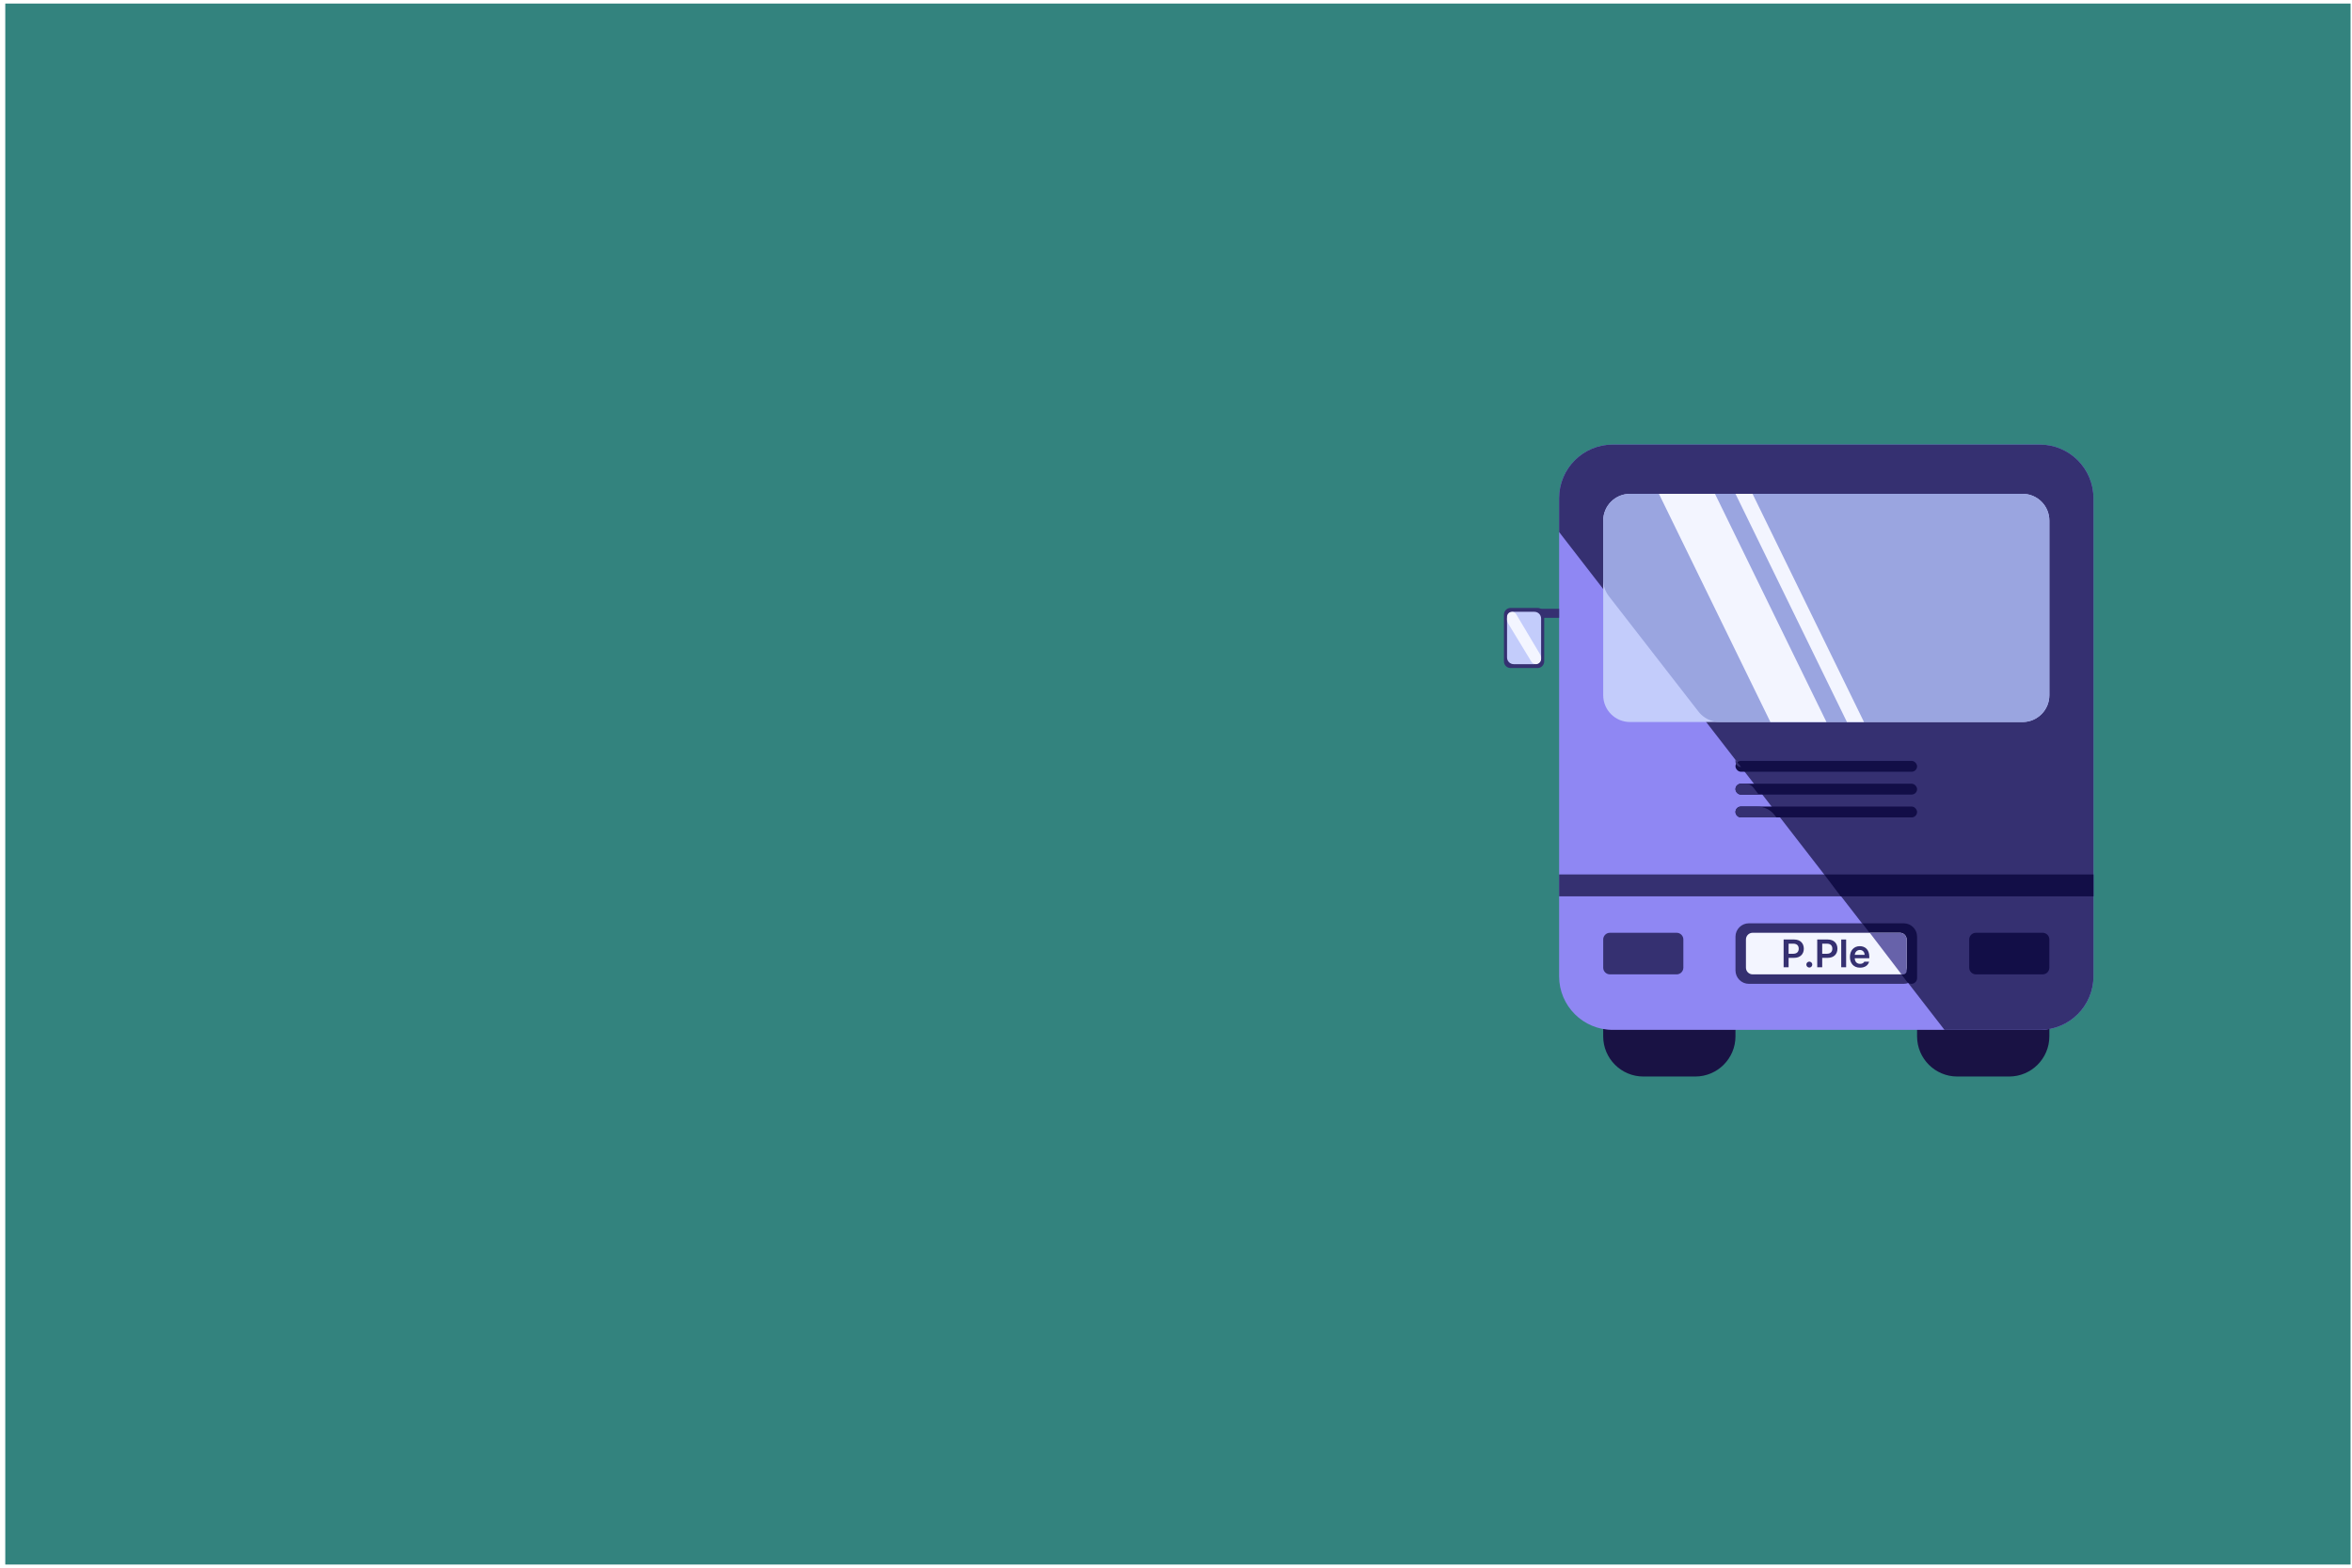 <svg width="351" height="234" viewBox="0 0 351 234" fill="none" xmlns="http://www.w3.org/2000/svg">
<rect x="0.787" y="0.531" width="350" height="233" fill="#33837E"/>
<path d="M239.252 143.816C239.252 140.503 241.938 137.816 245.252 137.816H252.992C256.306 137.816 258.992 140.503 258.992 143.816V154.686C258.992 158 256.306 160.686 252.992 160.686H245.252C241.938 160.686 239.252 158 239.252 154.686V143.816Z" fill="#191244"/>
<path d="M286.094 143.816C286.094 140.503 288.78 137.816 292.094 137.816H299.834C303.147 137.816 305.834 140.503 305.834 143.816V154.686C305.834 158 303.147 160.686 299.834 160.686H292.094C288.78 160.686 286.094 158 286.094 154.686V143.816Z" fill="#191244"/>
<path d="M232.672 74.359C232.672 69.941 236.254 66.359 240.672 66.359H304.415C308.834 66.359 312.415 69.941 312.415 74.359V145.722C312.415 150.14 308.834 153.722 304.415 153.722H240.672C236.254 153.722 232.672 150.14 232.672 145.722V74.359Z" fill="#8F87F3"/>
<path d="M304.415 66.359H240.672C236.254 66.359 232.672 69.941 232.672 74.359V79.412L290.184 153.722H304.415C308.834 153.722 312.415 150.14 312.415 145.722V74.359C312.415 69.941 308.834 66.359 304.415 66.359Z" fill="#353071"/>
<path d="M232.672 130.523H312.415V133.79H232.672V130.523Z" fill="#353071"/>
<path d="M312.415 133.79V130.523H272.242L274.701 133.79H312.415Z" fill="#120E47"/>
<path d="M239.254 77.711C239.254 75.502 241.045 73.711 243.254 73.711H301.834C304.043 73.711 305.834 75.502 305.834 77.711V103.772C305.834 105.981 304.043 107.772 301.834 107.772H243.254C241.045 107.772 239.254 105.981 239.254 103.772V77.711Z" fill="#C3CCFB"/>
<path d="M301.834 73.711H243.254C241.045 73.711 239.254 75.502 239.254 77.711V86.531C239.254 87.419 239.55 88.282 240.094 88.983L253.478 106.225C254.236 107.201 255.402 107.772 256.638 107.772H301.834C304.043 107.772 305.834 105.981 305.834 103.772V77.711C305.834 75.502 304.043 73.711 301.834 73.711Z" fill="#9AA5E0"/>
<path d="M247.57 73.711H255.936L272.569 107.772H264.203L247.57 73.711Z" fill="#F3F5FF"/>
<path d="M258.994 73.711H261.539L278.171 107.772H275.627L258.994 73.711Z" fill="#F3F5FF"/>
<path d="M258.994 139.816C258.994 138.712 259.89 137.816 260.994 137.816H284.095C285.199 137.816 286.095 138.712 286.095 139.816V144.851C286.095 145.955 285.199 146.851 284.095 146.851H260.994C259.89 146.851 258.994 145.955 258.994 144.851V139.816Z" fill="#353071"/>
<path d="M286.096 146.005V139.816C286.096 138.712 285.2 137.816 284.096 137.816H277.912L284.579 146.519C284.739 146.728 284.987 146.851 285.25 146.851C285.717 146.851 286.096 146.472 286.096 146.005Z" fill="#120E47"/>
<path d="M260.555 140.23C260.555 139.678 261.002 139.23 261.555 139.23H283.536C284.089 139.23 284.536 139.678 284.536 140.23V144.438C284.536 144.991 284.089 145.438 283.536 145.438H261.555C261.002 145.438 260.555 144.991 260.555 144.438V140.23Z" fill="#F3F5FF"/>
<path d="M284.536 144.938V140.23C284.536 139.678 284.089 139.23 283.536 139.23H279.031L283.771 145.438H284.036C284.312 145.438 284.536 145.215 284.536 144.938Z" fill="#6762AA"/>
<path d="M239.254 140.23C239.254 139.678 239.702 139.23 240.254 139.23H250.215C250.767 139.23 251.215 139.678 251.215 140.23V144.438C251.215 144.991 250.767 145.438 250.215 145.438H240.254C239.702 145.438 239.254 144.991 239.254 144.438V140.23Z" fill="#353071"/>
<path d="M266.178 144.376V140.234H267.734C268.683 140.234 269.189 140.812 269.192 141.607C269.189 142.399 268.677 142.974 267.722 142.974H266.921V144.376H266.178ZM266.921 142.362H267.619C268.18 142.359 268.432 142.045 268.432 141.607C268.432 141.164 268.18 140.858 267.619 140.858H266.921V142.362Z" fill="#353071"/>
<path d="M270.016 144.422C269.77 144.422 269.567 144.221 269.57 143.975C269.567 143.735 269.77 143.538 270.016 143.535C270.253 143.538 270.456 143.735 270.456 143.975C270.456 144.221 270.253 144.422 270.016 144.422Z" fill="#353071"/>
<path d="M271.194 144.376V140.234H272.75C273.7 140.234 274.206 140.812 274.209 141.607C274.206 142.399 273.694 142.974 272.739 142.974H271.938V144.376H271.194ZM271.938 142.362H272.636C273.196 142.359 273.448 142.045 273.448 141.607C273.448 141.164 273.196 140.858 272.636 140.858H271.938V142.362Z" fill="#353071"/>
<path d="M275.507 140.234V144.376H274.775V140.234H275.507Z" fill="#353071"/>
<path d="M277.584 144.439C276.649 144.439 276.074 143.815 276.074 142.843C276.074 141.882 276.657 141.23 277.544 141.23C278.305 141.23 278.962 141.707 278.962 142.797V143.026H276.795C276.806 143.555 277.118 143.87 277.59 143.867C277.91 143.87 278.124 143.732 278.219 143.546H278.934C278.802 144.084 278.305 144.439 277.584 144.439ZM276.797 142.528H278.265C278.262 142.105 277.976 141.796 277.555 141.796C277.118 141.796 276.823 142.133 276.797 142.528Z" fill="#353071"/>
<path d="M293.873 140.23C293.873 139.678 294.321 139.23 294.873 139.23H304.834C305.387 139.23 305.834 139.678 305.834 140.23V144.438C305.834 144.991 305.387 145.438 304.834 145.438H294.873C294.321 145.438 293.873 144.991 293.873 144.438V140.23Z" fill="#120E47"/>
<rect x="228.75" y="90.869" width="3.923" height="1.351" fill="#353071"/>
<path d="M224.441 91.742C224.441 91.19 224.889 90.742 225.441 90.742H229.45C230.002 90.742 230.45 91.19 230.45 91.742V98.716C230.45 99.269 230.002 99.716 229.45 99.716H225.441C224.889 99.716 224.441 99.269 224.441 98.716V91.742Z" fill="#353071"/>
<path d="M224.904 92.32C224.904 91.768 225.352 91.32 225.904 91.32H228.987C229.539 91.32 229.987 91.768 229.987 92.32V98.138C229.987 98.69 229.539 99.138 228.987 99.138H225.904C225.352 99.138 224.904 98.69 224.904 98.138V92.32Z" fill="#C3CCFB"/>
<path d="M229.987 98.354V98.187C229.987 98.016 229.94 97.848 229.853 97.701L226.269 91.679C226.137 91.457 225.897 91.32 225.638 91.32C225.233 91.32 224.904 91.649 224.904 92.055V92.514C224.904 92.697 224.955 92.877 225.05 93.034L228.532 98.761C228.674 98.995 228.929 99.138 229.202 99.138C229.636 99.138 229.987 98.787 229.987 98.354Z" fill="#F3F5FF"/>
<g filter="url(#filter0_i_569_27156)">
<rect x="258.994" y="112.875" width="27.101" height="1.619" rx="0.81" fill="#120E47"/>
</g>
<path d="M258.994 113.422V113.654C258.994 114.118 259.37 114.494 259.834 114.494L258.994 113.422Z" fill="#353071"/>
<g filter="url(#filter1_i_569_27156)">
<rect x="258.994" y="116.281" width="27.101" height="1.619" rx="0.81" fill="#120E47"/>
</g>
<g filter="url(#filter2_i_569_27156)">
<path d="M260.484 116.281H259.804C259.357 116.281 258.994 116.644 258.994 117.091C258.994 117.538 259.357 117.901 259.804 117.901H262.473L261.661 116.857C261.379 116.494 260.944 116.281 260.484 116.281Z" fill="#353071"/>
</g>
<g filter="url(#filter3_i_569_27156)">
<rect x="258.994" y="119.691" width="27.101" height="1.619" rx="0.81" fill="#120D47"/>
</g>
<g filter="url(#filter4_i_569_27156)">
<path d="M262.251 119.691H259.804C259.357 119.691 258.994 120.054 258.994 120.501C258.994 120.948 259.357 121.311 259.804 121.311H265.105L264.817 120.943C264.2 120.153 263.254 119.691 262.251 119.691Z" fill="#353071"/>
</g>
<defs>
<filter id="filter0_i_569_27156" x="258.994" y="112.875" width="27.102" height="1.819" filterUnits="userSpaceOnUse" color-interpolation-filters="sRGB">
<feFlood flood-opacity="0" result="BackgroundImageFix"/>
<feBlend mode="normal" in="SourceGraphic" in2="BackgroundImageFix" result="shape"/>
<feColorMatrix in="SourceAlpha" type="matrix" values="0 0 0 0 0 0 0 0 0 0 0 0 0 0 0 0 0 0 127 0" result="hardAlpha"/>
<feOffset dy="0.7"/>
<feGaussianBlur stdDeviation="0.1"/>
<feComposite in2="hardAlpha" operator="arithmetic" k2="-1" k3="1"/>
<feColorMatrix type="matrix" values="0 0 0 0 0.047 0 0 0 0 0.035 0 0 0 0 0.183 0 0 0 1 0"/>
<feBlend mode="normal" in2="shape" result="effect1_innerShadow_569_27156"/>
</filter>
<filter id="filter1_i_569_27156" x="258.994" y="116.281" width="27.102" height="1.821" filterUnits="userSpaceOnUse" color-interpolation-filters="sRGB">
<feFlood flood-opacity="0" result="BackgroundImageFix"/>
<feBlend mode="normal" in="SourceGraphic" in2="BackgroundImageFix" result="shape"/>
<feColorMatrix in="SourceAlpha" type="matrix" values="0 0 0 0 0 0 0 0 0 0 0 0 0 0 0 0 0 0 127 0" result="hardAlpha"/>
<feOffset dy="0.7"/>
<feGaussianBlur stdDeviation="0.1"/>
<feComposite in2="hardAlpha" operator="arithmetic" k2="-1" k3="1"/>
<feColorMatrix type="matrix" values="0 0 0 0 0.047 0 0 0 0 0.035 0 0 0 0 0.183 0 0 0 1 0"/>
<feBlend mode="normal" in2="shape" result="effect1_innerShadow_569_27156"/>
</filter>
<filter id="filter2_i_569_27156" x="258.994" y="116.281" width="3.479" height="1.821" filterUnits="userSpaceOnUse" color-interpolation-filters="sRGB">
<feFlood flood-opacity="0" result="BackgroundImageFix"/>
<feBlend mode="normal" in="SourceGraphic" in2="BackgroundImageFix" result="shape"/>
<feColorMatrix in="SourceAlpha" type="matrix" values="0 0 0 0 0 0 0 0 0 0 0 0 0 0 0 0 0 0 127 0" result="hardAlpha"/>
<feOffset dy="0.7"/>
<feGaussianBlur stdDeviation="0.1"/>
<feComposite in2="hardAlpha" operator="arithmetic" k2="-1" k3="1"/>
<feColorMatrix type="matrix" values="0 0 0 0 0.07 0 0 0 0 0.052 0 0 0 0 0.279 0 0 0 1 0"/>
<feBlend mode="normal" in2="shape" result="effect1_innerShadow_569_27156"/>
</filter>
<filter id="filter3_i_569_27156" x="258.994" y="119.691" width="27.102" height="1.821" filterUnits="userSpaceOnUse" color-interpolation-filters="sRGB">
<feFlood flood-opacity="0" result="BackgroundImageFix"/>
<feBlend mode="normal" in="SourceGraphic" in2="BackgroundImageFix" result="shape"/>
<feColorMatrix in="SourceAlpha" type="matrix" values="0 0 0 0 0 0 0 0 0 0 0 0 0 0 0 0 0 0 127 0" result="hardAlpha"/>
<feOffset dy="0.7"/>
<feGaussianBlur stdDeviation="0.1"/>
<feComposite in2="hardAlpha" operator="arithmetic" k2="-1" k3="1"/>
<feColorMatrix type="matrix" values="0 0 0 0 0.047 0 0 0 0 0.035 0 0 0 0 0.183 0 0 0 1 0"/>
<feBlend mode="normal" in2="shape" result="effect1_innerShadow_569_27156"/>
</filter>
<filter id="filter4_i_569_27156" x="258.994" y="119.691" width="6.111" height="1.821" filterUnits="userSpaceOnUse" color-interpolation-filters="sRGB">
<feFlood flood-opacity="0" result="BackgroundImageFix"/>
<feBlend mode="normal" in="SourceGraphic" in2="BackgroundImageFix" result="shape"/>
<feColorMatrix in="SourceAlpha" type="matrix" values="0 0 0 0 0 0 0 0 0 0 0 0 0 0 0 0 0 0 127 0" result="hardAlpha"/>
<feOffset dy="0.7"/>
<feGaussianBlur stdDeviation="0.1"/>
<feComposite in2="hardAlpha" operator="arithmetic" k2="-1" k3="1"/>
<feColorMatrix type="matrix" values="0 0 0 0 0.07 0 0 0 0 0.052 0 0 0 0 0.279 0 0 0 1 0"/>
<feBlend mode="normal" in2="shape" result="effect1_innerShadow_569_27156"/>
</filter>
</defs>
</svg>
